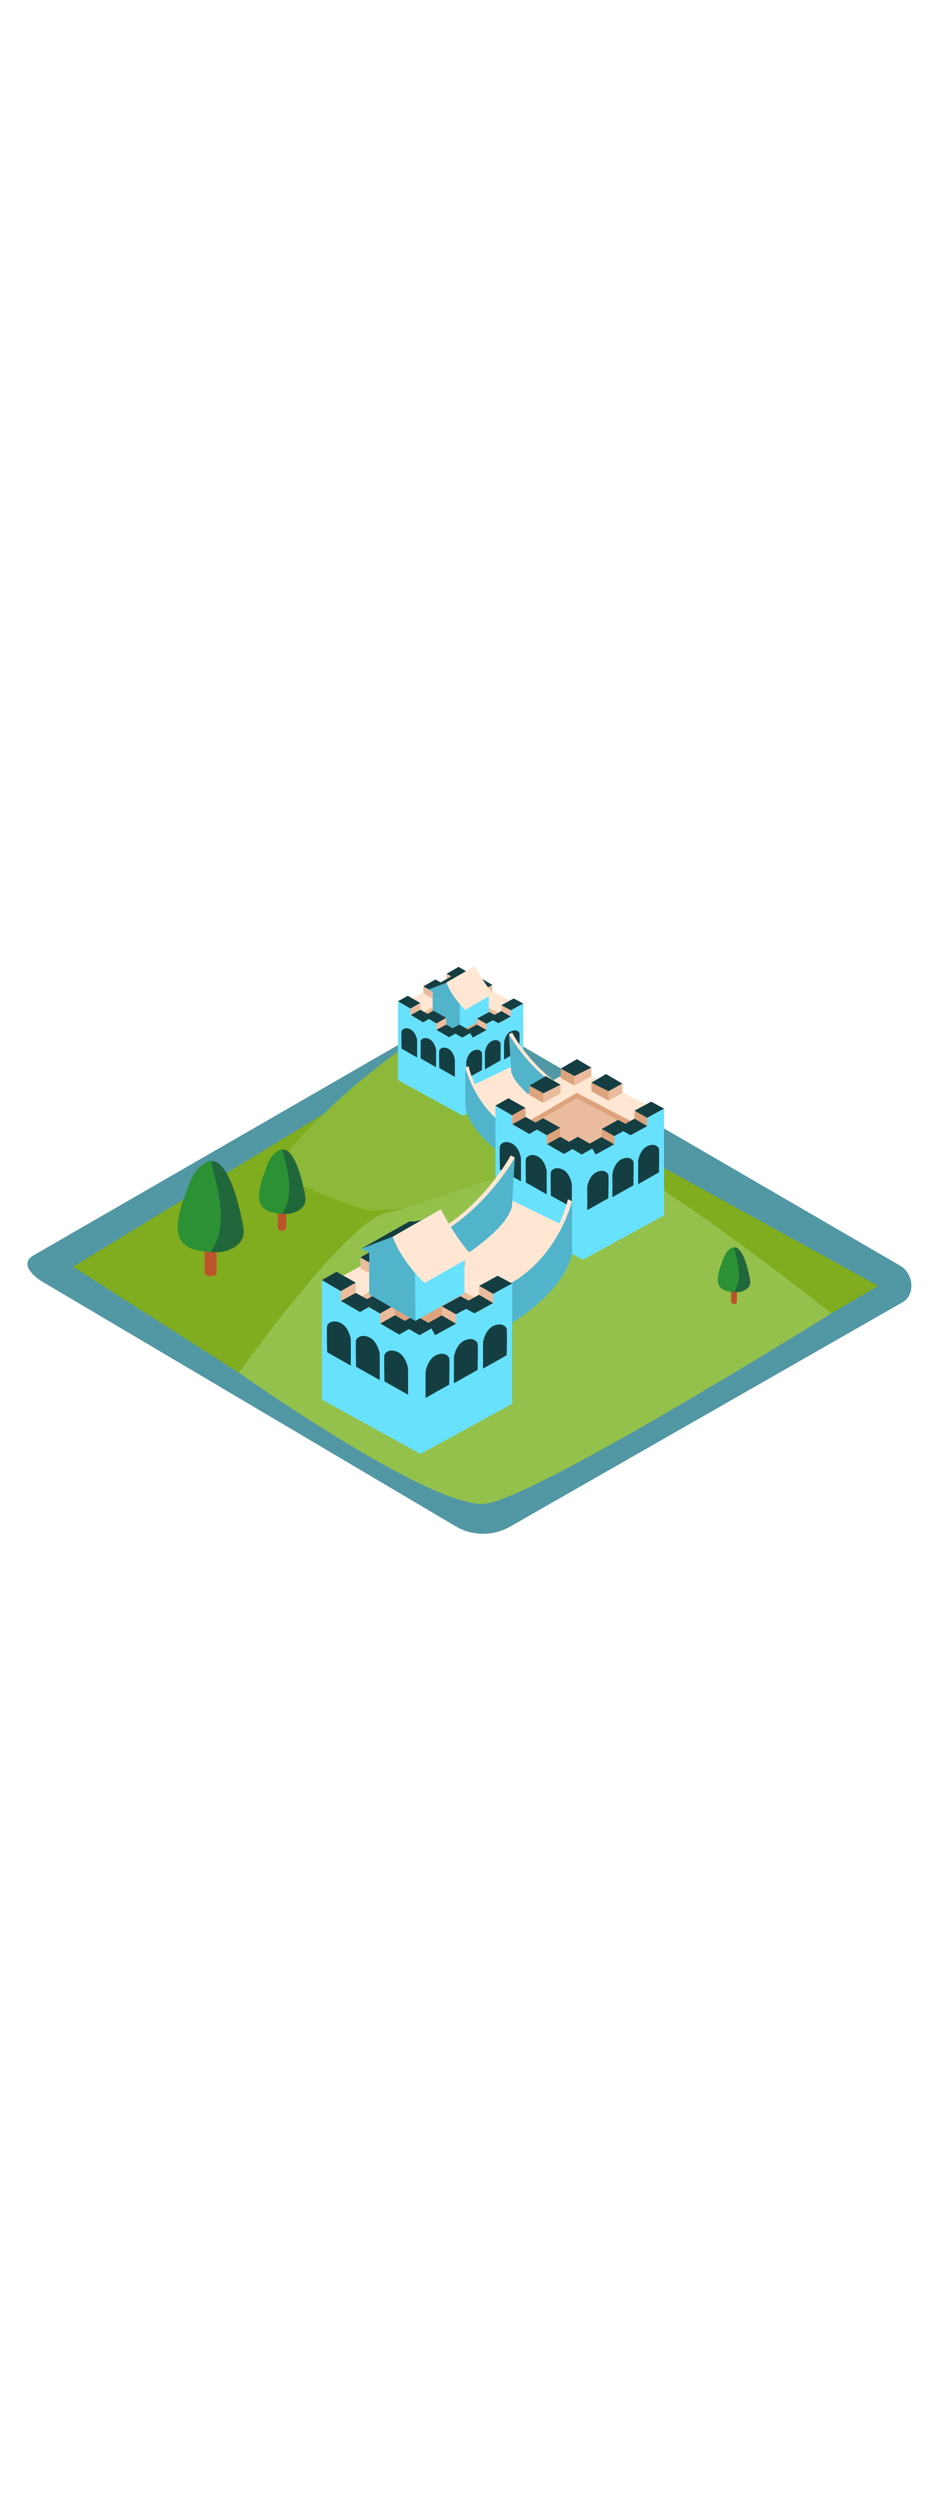 <svg version="1.1" id="Layer_1" xmlns="http://www.w3.org/2000/svg" xmlns:xlink="http://www.w3.org/1999/xlink" x="0px" y="0px" viewBox="0 0 500 500" style="width: 188px;" xml:space="preserve" data-imageid="the-great-wall-64" imageName="The Great Wall" class="illustrations_image">
<style type="text/css">
	.st0_the-great-wall-64{fill:#5297A4;}
	.st1_the-great-wall-64{fill:#80AD1F;}
	.st2_the-great-wall-64{fill:#94C14C;}
	.st3_the-great-wall-64{opacity:0.4;fill:#80AD1F;enable-background:new    ;}
	.st4_the-great-wall-64{fill:#FFE7D4;}
	.st5_the-great-wall-64{fill:#EABC9D;}
	.st6_the-great-wall-64{fill:#DDA37C;}
	.st7_the-great-wall-64{fill:#153E42;}
	.st8_the-great-wall-64{fill:#68E1FD;}
	.st9_the-great-wall-64{opacity:0.27;fill:#153E42;enable-background:new    ;}
	.st10_the-great-wall-64{opacity:0.68;fill:url(#SVGID_1_);enable-background:new    ;}
	.st11_the-great-wall-64{fill:#BC532A;}
	.st12_the-great-wall-64{fill:#2C9135;}
	.st13_the-great-wall-64{opacity:0.5;fill:#153E42;enable-background:new    ;}
	.st14_the-great-wall-64{opacity:0.68;fill:url(#SVGID_00000165220473234332320790000009106898246734482867_);enable-background:new    ;}
	.st15_the-great-wall-64{opacity:0.68;fill:url(#SVGID_00000119824917798582660540000015028522705278477231_);enable-background:new    ;}
</style>
<g id="field_the-great-wall-64">
	<path class="st0_the-great-wall-64" d="M243,397.2L23.8,267.6c-7-3.9-13-10.4-6.2-14.6l220-126.8c3.3-2,8.3-3.4,11.7-1.4l230.1,133.6&#10;&#9;&#9;c7,4,8.2,15.4,1.2,19.4L271.9,397C263,402.2,252,402.3,243,397.2z"/>
	<polygon class="st1_the-great-wall-64" points="177.1,174.7 38.9,258.9 127.2,315.3 442.7,283.7 467.6,269.1 322.6,189.3 &#9;"/>
</g>
<g id="great-wall_the-great-wall-64">
	<path class="st2_the-great-wall-64" d="M248.9,136.9c-16.1-7.3-32.7,3.5-49.2,16.9c-18.4,14-47.6,41.8-54.6,56.7c10.2,1.9,44.7,19,54.6,18.5&#10;&#9;&#9;c29.3-1.5,58.3-8.3,58.3-8.3l87.1-20.9C345.1,199.8,273.2,147.9,248.9,136.9z"/>
	<path class="st3_the-great-wall-64" d="M248.9,136.9c-16.1-7.3-32.7,3.5-49.2,16.9c-18.4,14-47.6,41.8-54.6,56.7c10.2,1.9,44.7,19,54.6,18.5&#10;&#9;&#9;c29.3-1.5,58.3-8.3,58.3-8.3l87.1-20.9C345.1,199.8,273.2,147.9,248.9,136.9z"/>
	<polygon class="st4_the-great-wall-64" points="217.9,117 240.5,104.6 246.1,103.1 249.9,106.1 274,118.6 256.7,131.7 243.2,134.5 234.3,131.2 &#10;&#9;&#9;225.4,124.8 &#9;"/>
	<polygon class="st5_the-great-wall-64" points="224.9,124 244.1,112.7 265.4,123.8 252.3,131.7 246.4,133 239.9,132.1 &#9;"/>
	<polygon class="st6_the-great-wall-64" points="226.1,125.2 244.1,114.9 265.4,126 252.3,133.8 246.4,135.2 239.9,134.2 &#9;"/>
	<polygon class="st7_the-great-wall-64" points="225.4,109.8 230.9,112.9 237.7,109.4 231.9,106.1 &#9;"/>
	<path class="st5_the-great-wall-64" d="M225.4,109.8v3.7l5.5,3c0,0-0.1-3.7,0-3.7S225.4,109.8,225.4,109.8z"/>
	<polygon class="st5_the-great-wall-64" points="230.9,116.6 237.7,112.9 237.7,109.4 230.9,112.9 &#9;"/>
	<polygon class="st7_the-great-wall-64" points="237.8,103.1 243.3,106.1 249.9,102.7 244.2,99.4 &#9;"/>
	<path class="st5_the-great-wall-64" d="M237.8,103.1v3.7l5.4,3v-3.6L237.8,103.1z"/>
	<polygon class="st5_the-great-wall-64" points="243.2,109.7 249.9,106.1 249.9,102.7 243.2,106.1 &#9;"/>
	<polygon class="st7_the-great-wall-64" points="262.2,109 256.7,112.1 249.9,108.6 255.7,105.3 &#9;"/>
	<path class="st5_the-great-wall-64" d="M262.2,109v3.7l-5.5,3c0,0,0.1-3.7,0-3.7S262.2,109,262.2,109z"/>
	<polygon class="st5_the-great-wall-64" points="256.7,115.8 249.9,112.1 249.9,108.6 256.7,112.1 &#9;"/>
	<polygon class="st8_the-great-wall-64 targetColor" points="227.9,111.4 230.4,112.7 230.4,125.8 244.9,134.1 260.3,125.5 260.3,115.1 238.5,107.3 &#9;" style="fill: rgb(104, 225, 253);"/>
	<polygon class="st8_the-great-wall-64 targetColor" points="230.4,125.8 244.9,134.1 244.8,118 237.8,107.7 227.9,111.4 230.4,112.7 &#9;" style="fill: rgb(104, 225, 253);"/>
	<polygon class="st9_the-great-wall-64" points="230.4,125.8 244.9,134.1 244.8,118 237.8,107.7 227.9,111.4 230.4,112.7 &#9;"/>
	<path class="st7_the-great-wall-64" d="M252.9,99.1c0,0-4.9,4.2-9.9,3.8l-15,8.6l9.8-3.7L252.9,99.1z"/>
	<path class="st4_the-great-wall-64" d="M247.7,122.3c0,0-7.2-6.8-10-14.6l15.1-8.7c0,0,5,9.8,10,14.6L247.7,122.3z"/>
	<polygon class="st8_the-great-wall-64 targetColor" points="211.9,117.7 218.6,121.6 218.6,125 225.3,128.9 225.3,125.6 232.4,129.5 232.4,132.9 239.1,136.8 &#10;&#9;&#9;239.1,133 246.1,137 251.5,134 251.5,137 259,133 259,129.7 265.6,126.1 265.6,129.4 272,125.8 272,122.5 278.6,118.9 278.6,161.1 &#10;&#9;&#9;246.5,178.6 211.9,159.6 &#9;" style="fill: rgb(104, 225, 253);"/>
	<path class="st7_the-great-wall-64" d="M248.3,159v-9.2c0-0.2,0.7-4.4,3.6-5.8s4.5,0.3,4.7,1s0,9.3,0,9.3L248.3,159z"/>
	<path class="st7_the-great-wall-64" d="M258.2,153.9v-9.2c0-0.2,0.7-4.4,3.6-5.8s4.5,0.3,4.7,1s0,9.3,0,9.3L258.2,153.9z"/>
	<path class="st7_the-great-wall-64" d="M268.4,148.7v-9.2c0-0.2,0.7-4.4,3.6-5.8s4.5,0.3,4.6,1s0,9.3,0,9.3L268.4,148.7z"/>
	<path class="st7_the-great-wall-64" d="M242.2,157.9v-9.2c0-0.2-0.7-4.4-3.6-5.8s-4.5,0.3-4.7,1s0,9.3,0,9.3L242.2,157.9z"/>
	<path class="st7_the-great-wall-64" d="M232.2,152.8v-9.2c0-0.2-0.7-4.4-3.6-5.8s-4.5,0.3-4.6,1s0,9.3,0,9.3L232.2,152.8z"/>
	<path class="st7_the-great-wall-64" d="M222.1,147.6v-9.2c0-0.2-0.7-4.4-3.6-5.8s-4.5,0.3-4.7,1s0,9.3,0,9.3L222.1,147.6z"/>
	<polygon class="st7_the-great-wall-64" points="211.9,117.7 217.1,114.8 223.8,118.6 218.6,121.6 &#9;"/>
	<polygon class="st7_the-great-wall-64" points="218.7,125 223.8,122.2 230.5,126 225.3,128.9 &#9;"/>
	<polygon class="st5_the-great-wall-64" points="218.6,121.6 218.6,125 223.8,122.2 223.8,118.6 &#9;"/>
	<polygon class="st7_the-great-wall-64" points="225.7,125.6 230.8,122.7 237.6,126.5 232.4,129.5 &#9;"/>
	<polygon class="st7_the-great-wall-64" points="232.4,132.9 237.6,130.1 244.3,133.9 239.1,136.8 &#9;"/>
	<polygon class="st5_the-great-wall-64" points="232.4,129.5 232.4,132.9 237.6,130.1 237.6,126.5 &#9;"/>
	<path class="st7_the-great-wall-64" d="M251.7,137c0.1,0,7.3-4,7.3-4l-5-2.9l-4.7,2.6L251.7,137z"/>
	<polygon class="st7_the-great-wall-64" points="239.3,133 244.6,130.1 251.5,134 246.1,137 &#9;"/>
	<polygon class="st5_the-great-wall-64" points="254,130.1 254,126.9 259,129.7 259,133 &#9;"/>
	<polygon class="st7_the-great-wall-64" points="254,126.9 260.5,123.4 265.6,126.1 259,129.7 &#9;"/>
	<polygon class="st7_the-great-wall-64" points="260.4,126.6 267,122.9 272,125.8 265.4,129.4 &#9;"/>
	<polygon class="st5_the-great-wall-64" points="267,122.9 267,119.8 272,122.5 272,125.8 &#9;"/>
	<polygon class="st7_the-great-wall-64" points="267,119.8 273.5,116.2 278.6,118.9 272,122.5 &#9;"/>
	<path class="st4_the-great-wall-64" d="M294.9,178.4l-21.5,14.4c0,0-19.4-14.4-20.6-21s-2.2-8.8-2.2-8.8l21.5-10.4L294.9,178.4z"/>
	<path class="st4_the-great-wall-64" d="M247.8,153l1.7-0.8c0,0,4.7,23.6,27,34.4l0.5,14.9l-17.4-17.6l-8.9-14.1L247.8,153z"/>
	<path class="st8_the-great-wall-64 targetColor" d="M247.8,153c0.2,0.7,6.1,24.4,27.8,34.8v16.6c0,0-23.3-12.4-27.8-29.8V153z" style="fill: rgb(104, 225, 253);"/>
	<path class="st9_the-great-wall-64" d="M247.8,153c0.2,0.7,6.1,24.4,27.8,34.8v16.6c0,0-23.3-12.4-27.8-29.8V153z"/>
	<path class="st4_the-great-wall-64" d="M271,135.2l1.7-0.8c0,0,11.5,21.9,33.8,32.7l-6.3,16.6l-17.4-17.6l-8.9-14.1L271,135.2z"/>
	<path class="st8_the-great-wall-64 targetColor" d="M271,135.2c0.2,0.7,13,22.8,34.7,33.2l2.1,16.1c0,0-31.8-15.9-35.6-29.3L271,135.2z" style="fill: rgb(104, 225, 253);"/>
	<path class="st9_the-great-wall-64" d="M271,135.2c0.2,0.7,13,22.8,34.7,33.2l2.1,16.1c0,0-31.8-15.9-35.6-29.3L271,135.2z"/>
	<path class="st2_the-great-wall-64" d="M127.2,315.3c1.1-1.3,57.8-81.6,79.3-85.3s95.8-38.5,126.9-23.3s109.3,77,109.3,77s-156,97.4-183.9,101.2&#10;&#9;&#9;S127.2,315.3,127.2,315.3z"/>
	<polygon class="st4_the-great-wall-64" points="271.8,172.2 302.2,155.5 309.8,153.5 314.9,157.5 347.3,174.4 324.1,192 305.9,195.8 293.9,191.4 &#10;&#9;&#9;281.9,182.7 &#9;"/>
	<polygon class="st6_the-great-wall-64" points="281.1,181.7 307.1,166.4 335.8,181.4 318.1,192 310.2,193.8 301.4,192.5 &#9;"/>
	<polygon class="st5_the-great-wall-64" points="282.8,183.3 307.1,169.4 335.8,184.4 318.1,194.9 310.2,196.8 301.4,195.4 &#9;"/>
	<polygon class="st7_the-great-wall-64" points="281.9,162.6 289.4,166.7 298.5,162.1 290.6,157.5 &#9;"/>
	<path class="st6_the-great-wall-64" d="M281.9,162.6v5l7.4,4.1c0,0-0.1-5,0-5S281.9,162.6,281.9,162.6z"/>
	<polygon class="st5_the-great-wall-64" points="289.3,171.7 298.5,166.7 298.5,162.1 289.3,166.7 &#9;"/>
	<polygon class="st7_the-great-wall-64" points="298.6,153.5 305.9,157.5 314.9,153 307.2,148.5 &#9;"/>
	<path class="st6_the-great-wall-64" d="M298.6,153.5v5l7.2,4c0,0-0.1-4.9,0-4.9S298.6,153.5,298.6,153.5z"/>
	<polygon class="st5_the-great-wall-64" points="305.9,162.4 314.9,157.5 314.9,153 305.9,157.5 &#9;"/>
	<polygon class="st7_the-great-wall-64" points="331.4,161.5 324,165.6 314.9,161 322.7,156.4 &#9;"/>
	<path class="st5_the-great-wall-64" d="M331.4,161.5v5l-7.4,4.1c0,0,0.1-5,0-5S331.4,161.5,331.4,161.5z"/>
	<polygon class="st6_the-great-wall-64" points="324.1,170.6 314.9,165.6 314.9,161 324.1,165.6 &#9;"/>
	<polygon class="st8_the-great-wall-64 targetColor" points="263.8,173.2 272.7,178.4 272.7,183.1 281.8,188.3 281.8,183.8 291.2,189 291.2,193.7 300.3,198.9 &#10;&#9;&#9;300.3,193.8 309.8,199.2 317,195.1 317,199.2 327.1,193.7 327.1,189.4 336,184.5 336,188.9 344.6,184.1 344.6,179.7 353.6,174.8 &#10;&#9;&#9;353.6,231.6 310.3,255.2 263.8,229.6 &#9;" style="fill: rgb(104, 225, 253);"/>
	<path class="st7_the-great-wall-64" d="M312.7,228.8v-12.4c0-0.2,0.9-5.9,4.9-7.8s6,0.4,6.3,1.4s0,12.5,0,12.5L312.7,228.8z"/>
	<path class="st7_the-great-wall-64" d="M326.1,221.9v-12.4c0-0.2,0.9-5.9,4.9-7.8s6.1,0.4,6.3,1.4s0,12.5,0,12.5L326.1,221.9z"/>
	<path class="st7_the-great-wall-64" d="M339.8,215v-12.4c0-0.2,0.9-5.9,4.8-7.8s6.1,0.4,6.3,1.4s0,12.5,0,12.5L339.8,215z"/>
	<path class="st7_the-great-wall-64" d="M304.5,227.3V215c0-0.2-0.9-5.9-4.9-7.8s-6.1,0.4-6.3,1.4s0,12.5,0,12.5L304.5,227.3z"/>
	<path class="st7_the-great-wall-64" d="M291.1,220.4V208c0-0.2-0.9-5.9-4.8-7.8s-6.1,0.4-6.3,1.4s0,12.5,0,12.5L291.1,220.4z"/>
	<path class="st7_the-great-wall-64" d="M277.4,213.5v-12.4c0-0.2-0.9-5.9-4.9-7.8s-6,0.4-6.3,1.4s0,12.5,0,12.5L277.4,213.5z"/>
	<polygon class="st7_the-great-wall-64" points="263.8,173.2 270.7,169.3 279.8,174.4 272.7,178.4 &#9;"/>
	<polygon class="st7_the-great-wall-64" points="272.8,183.1 279.8,179.2 288.8,184.3 281.8,188.3 &#9;"/>
	<polygon class="st6_the-great-wall-64" points="272.7,178.4 272.7,183.1 279.8,179.2 279.8,174.4 &#9;"/>
	<polygon class="st7_the-great-wall-64" points="282.3,183.8 289.2,179.9 298.3,185 291.2,189 &#9;"/>
	<polygon class="st7_the-great-wall-64" points="291.3,193.7 298.3,189.8 307.3,194.9 300.3,198.9 &#9;"/>
	<polygon class="st6_the-great-wall-64" points="291.2,189 291.2,193.7 298.3,189.8 298.3,185 &#9;"/>
	<path class="st7_the-great-wall-64" d="M317.2,199.2c0.1,0,9.8-5.4,9.8-5.4l-6.7-3.9l-6.4,3.6L317.2,199.2z"/>
	<polygon class="st7_the-great-wall-64" points="300.6,193.8 307.7,189.8 317,195.1 309.8,199.2 &#9;"/>
	<polygon class="st6_the-great-wall-64" points="320.4,189.8 320.4,185.6 327.1,189.4 327.1,193.7 &#9;"/>
	<polygon class="st7_the-great-wall-64" points="320.4,185.6 329.1,180.8 336,184.5 327.1,189.4 &#9;"/>
	<polygon class="st7_the-great-wall-64" points="329,185.2 337.9,180.1 344.6,184.1 335.7,188.9 &#9;"/>
	<polygon class="st6_the-great-wall-64" points="337.9,180.1 337.9,175.9 344.6,179.7 344.6,184.1 &#9;"/>
	<polygon class="st7_the-great-wall-64" points="337.9,175.9 346.7,171.1 353.6,174.8 344.6,179.7 &#9;"/>
	<path class="st4_the-great-wall-64" d="M242.8,257.5l28.2,18.9c0,0,25.5-18.9,27.1-27.5s2.8-11.5,2.8-11.5l-28.2-13.7L242.8,257.5z"/>
	<path class="st4_the-great-wall-64" d="M304.6,224.1l-2.2-1.1c0,0-6.2,31-35.4,45.1l-0.7,19.6l22.9-23.1l11.6-18.5L304.6,224.1z"/>
	<path class="st8_the-great-wall-64 targetColor" d="M304.6,224.1c-0.3,0.9-8,32-36.5,45.6v21.8c0,0,30.6-16.3,36.5-39.1V224.1z" style="fill: rgb(104, 225, 253);"/>
	<path class="st9_the-great-wall-64" d="M304.6,224.1c-0.3,0.9-8,32-36.5,45.6v21.8c0,0,30.6-16.3,36.5-39.1V224.1z"/>
	<path class="st4_the-great-wall-64" d="M274.1,200.8l-2.2-1.1c0,0-15.1,28.8-44.3,43l8.3,21.7l22.9-23.1l11.6-18.5L274.1,200.8z"/>
	<path class="st8_the-great-wall-64 targetColor" d="M274.1,200.8c-0.3,0.9-17,30-45.5,43.6l-2.7,21.1c0,0,41.8-20.8,46.7-38.5L274.1,200.8z" style="fill: rgb(104, 225, 253);"/>
	<path class="st9_the-great-wall-64" d="M274.1,200.8c-0.3,0.9-17,30-45.5,43.6l-2.7,21.1c0,0,41.8-20.8,46.7-38.5L274.1,200.8z"/>
	<polygon class="st4_the-great-wall-64" points="180.5,264.9 214.8,246 223.3,243.7 229.1,248.3 265.6,267.4 239.4,287.2 218.9,291.4 205.4,286.5 &#10;&#9;&#9;191.9,276.7 &#9;"/>
	<polygon class="st5_the-great-wall-64" points="191,275.6 220.3,258.4 252.7,275.2 232.7,287.2 223.8,289.2 213.9,287.8 &#9;"/>
	<polygon class="st6_the-great-wall-64" points="192.9,277.4 220.3,261.7 252.7,278.6 232.7,290.5 223.8,292.5 213.9,291.1 &#9;"/>
	<polygon class="st7_the-great-wall-64" points="191.9,254 200.3,258.7 210.5,253.4 201.7,248.3 &#9;"/>
	<path class="st5_the-great-wall-64" d="M191.9,254v5.7l8.3,4.6c0,0-0.1-5.6,0-5.6S191.9,254,191.9,254z"/>
	<polygon class="st5_the-great-wall-64" points="200.2,264.3 210.5,258.7 210.5,253.4 200.2,258.7 &#9;"/>
	<polygon class="st7_the-great-wall-64" points="210.7,243.7 219,248.3 229.1,243.2 220.4,238.1 &#9;"/>
	<path class="st5_the-great-wall-64" d="M210.7,243.7v5.6l8.1,4.5c0,0-0.1-5.5,0-5.5S210.7,243.7,210.7,243.7z"/>
	<polygon class="st5_the-great-wall-64" points="218.9,253.8 229.1,248.3 229.1,243.2 218.9,248.3 &#9;"/>
	<polygon class="st7_the-great-wall-64" points="247.7,252.8 239.3,257.5 229.1,252.2 237.9,247.1 &#9;"/>
	<path class="st5_the-great-wall-64" d="M247.7,252.8v5.7l-8.3,4.5c0,0,0.1-5.6,0-5.6S247.7,252.8,247.7,252.8z"/>
	<polygon class="st5_the-great-wall-64" points="239.4,263 229.1,257.5 229.1,252.2 239.4,257.5 &#9;"/>
	<polygon class="st8_the-great-wall-64 targetColor" points="171.4,266 181.5,271.9 181.5,277.1 191.7,283 191.7,277.9 202.4,283.8 202.4,289.1 212.6,295 &#10;&#9;&#9;212.6,289.2 223.4,295.3 231.5,290.7 231.5,295.3 242.8,289.1 242.8,284.2 252.9,278.8 252.9,283.7 262.6,278.2 262.6,273.3 &#10;&#9;&#9;272.7,267.8 272.7,331.8 223.9,358.5 171.4,329.6 &#9;" style="fill: rgb(104, 225, 253);"/>
	<path class="st7_the-great-wall-64" d="M226.6,328.7v-13.9c0-0.2,1.1-6.7,5.5-8.8s6.8,0.4,7.1,1.5s0,14.1,0,14.1L226.6,328.7z"/>
	<path class="st7_the-great-wall-64" d="M241.7,320.9V307c0-0.2,1-6.7,5.5-8.8s6.8,0.4,7.1,1.5s0,14.1,0,14.1L241.7,320.9z"/>
	<path class="st7_the-great-wall-64" d="M257.2,313.1v-13.9c0-0.2,1-6.7,5.5-8.8s6.8,0.4,7.1,1.5s0,14.1,0,14.1L257.2,313.1z"/>
	<path class="st7_the-great-wall-64" d="M217.3,327v-13.9c0-0.2-1.1-6.7-5.5-8.8s-6.8,0.4-7.1,1.5s0,14.1,0,14.1L217.3,327z"/>
	<path class="st7_the-great-wall-64" d="M202.2,319.2v-13.9c0-0.2-1.1-6.7-5.5-8.8s-6.8,0.4-7.1,1.5s0,14.1,0,14.1L202.2,319.2z"/>
	<path class="st7_the-great-wall-64" d="M186.8,311.5v-13.9c0-0.2-1-6.7-5.5-8.8s-6.8,0.4-7.1,1.5s0,14.1,0,14.1L186.8,311.5z"/>
	<polygon class="st7_the-great-wall-64" points="171.4,266 179.2,261.6 189.5,267.4 181.5,271.9 &#9;"/>
	<polygon class="st7_the-great-wall-64" points="181.6,277.1 189.4,272.8 199.7,278.5 191.7,283 &#9;"/>
	<polygon class="st5_the-great-wall-64" points="181.5,271.9 181.5,277.1 189.4,272.8 189.4,267.4 &#9;"/>
	<polygon class="st7_the-great-wall-64" points="192.3,277.9 200.1,273.6 210.3,279.3 202.4,283.8 &#9;"/>
	<polygon class="st7_the-great-wall-64" points="202.5,289.1 210.3,284.7 220.5,290.5 212.6,295 &#9;"/>
	<polygon class="st5_the-great-wall-64" points="202.4,283.8 202.4,289.1 210.3,284.7 210.3,279.3 &#9;"/>
	<path class="st7_the-great-wall-64" d="M231.7,295.3c0.1,0,11.1-6.1,11.1-6.1l-7.6-4.4l-7.1,4L231.7,295.3z"/>
	<polygon class="st7_the-great-wall-64" points="212.9,289.2 221,284.7 231.5,290.7 223.4,295.3 &#9;"/>
	<polygon class="st5_the-great-wall-64" points="235.3,284.7 235.3,280 242.8,284.2 242.8,289.1 &#9;"/>
	<polygon class="st7_the-great-wall-64" points="235.3,280 245.2,274.6 252.9,278.8 242.8,284.2 &#9;"/>
	<polygon class="st7_the-great-wall-64" points="245,279.5 255.1,273.8 262.6,278.2 252.6,283.7 &#9;"/>
	<polygon class="st5_the-great-wall-64" points="255.1,273.8 255.1,269.1 262.6,273.3 262.6,278.2 &#9;"/>
	<polygon class="st7_the-great-wall-64" points="255.1,269.1 265,263.7 272.7,267.8 262.6,273.3 &#9;"/>
	<polygon class="st8_the-great-wall-64 targetColor" points="192.5,249.3 196.6,251.3 196.6,273.6 221.2,287.7 247.3,273 247.3,255.5 210.4,242.2 &#9;" style="fill: rgb(104, 225, 253);"/>
	<polygon class="st8_the-great-wall-64 targetColor" points="196.6,273.6 221.2,287.7 221,260.3 209.1,242.9 192.5,249.3 196.6,251.3 &#9;" style="fill: rgb(104, 225, 253);"/>
	<polygon class="st9_the-great-wall-64" points="196.6,273.6 221.2,287.7 221,260.3 209.1,242.9 192.5,249.3 196.6,251.3 &#9;"/>
	<path class="st7_the-great-wall-64" d="M234.7,228.3c0,0-8.2,7.2-16.7,6.5l-25.6,14.5l16.6-6.3L234.7,228.3z"/>
	<path class="st4_the-great-wall-64" d="M226,267.6c0,0-12.2-11.5-16.9-24.6l25.6-14.7c0,0,8.5,16.6,16.9,24.8L226,267.6z"/>
</g>
<g id="trees_the-great-wall-64">
	
		<linearGradient id="SVGID_1_-the-great-wall-64" gradientUnits="userSpaceOnUse" x1="112.89" y1="246.9" x2="96.4" y2="231.22" gradientTransform="matrix(1 0 0 -1 0 502)">
		<stop offset="0" style="stop-color:#153E42"/>
		<stop offset="1" style="stop-color:#FFE7D4"/>
	</linearGradient>
	<path class="st10_the-great-wall-64" d="M115.1,263.3l-3.4-4.4l-25.8,11.6c2.5,1.3,6.2,3.5,9.7,5.6C102.6,272.5,108.6,267.7,115.1,263.3z"/>
	<path class="st11_the-great-wall-64" d="M111,221.7h2.3c1.1,0,2,0.9,2,2v38.1c0,1.1-0.9,2-2,2H111c-1.1,0-2-0.9-2-2v-38.1&#10;&#9;&#9;C108.9,222.6,109.8,221.7,111,221.7z"/>
	<path class="st12_the-great-wall-64" d="M127.8,230.3c-1.5-6.4-8-34.4-19.5-26.1c-5.9,4.2-7.6,10.8-10,17.2c-2,5.3-3.6,11-3.7,16.7&#10;&#9;&#9;c-0.2,11.6,11.7,13.1,20.7,13c5.2,0,12.7-3.1,13.9-8.8c0.7-3.4-0.5-7.5-1.2-10.8C128,231.1,127.9,230.7,127.8,230.3z"/>
	<path class="st13_the-great-wall-64" d="M128.4,231.5c-0.1-0.4-0.2-0.8-0.3-1.2c-1.3-5.6-6.5-28.2-15.7-27.6c2.7,11.9,6.7,24.4,4.6,36.6&#10;&#9;&#9;c-0.7,4.2-2.3,8.3-4.8,11.8c1.2,0.1,2.4,0.1,3.6,0.1c5.2,0,12.7-3.1,13.9-8.8C130.4,238.9,129.1,234.9,128.4,231.5z"/>
	
		<linearGradient id="SVGID_00000068660502125103333180000001877599331569486466_-the-great-wall-64" gradientUnits="userSpaceOnUse" x1="150.73" y1="268.421" x2="139.089" y2="257.351" gradientTransform="matrix(1 0 0 -1 0 502)">
		<stop offset="0" style="stop-color:#153E42"/>
		<stop offset="1" style="stop-color:#FFE7D4"/>
	</linearGradient>
	<path style="opacity:0.68;fill:url(#SVGID_00000068660502125103333180000001877599331569486466_);enable-background:new    ;" d="&#10;&#9;&#9;M152.3,239.4l-2.4-3.1l-18.2,8.2c1.8,0.9,4.4,2.5,6.9,3.9C143.5,245.9,147.7,242.5,152.3,239.4z"/>
	<path class="st11_the-great-wall-64" d="M149.7,210h0.9c1,0,1.8,0.8,1.8,1.8v26.2c0,1-0.8,1.8-1.8,1.8h-0.9c-1,0-1.8-0.8-1.8-1.8v-26.2&#10;&#9;&#9;C147.9,210.8,148.7,210,149.7,210z"/>
	<path class="st12_the-great-wall-64" d="M161.3,216.1c-1-4.5-5.6-24.3-13.8-18.5c-4.2,3-5.4,7.6-7,12.2c-1.5,3.8-2.4,7.7-2.6,11.8&#10;&#9;&#9;c-0.1,8.2,8.2,9.2,14.6,9.2c3.7,0,9-2.2,9.8-6.2c0.5-2.4-0.4-5.3-0.9-7.6C161.4,216.6,161.3,216.3,161.3,216.1z"/>
	<path class="st13_the-great-wall-64" d="M161.7,216.9c-0.1-0.3-0.1-0.6-0.2-0.9c-0.9-4-4.6-19.9-11.1-19.5c1.9,8.4,4.8,17.3,3.2,25.9&#10;&#9;&#9;c-0.5,3-1.7,5.9-3.4,8.3c0.9,0,1.7,0.1,2.5,0.1c3.7,0,9-2.2,9.8-6.2C163.1,222.1,162.2,219.3,161.7,216.9z"/>
	<g id="trees-2_the-great-wall-64">
		
			<linearGradient id="SVGID_00000165210469470830017060000005241159487809035941_-the-great-wall-64" gradientUnits="userSpaceOnUse" x1="391.153" y1="227.567" x2="383.033" y2="219.847" gradientTransform="matrix(1 0 0 -1 0 502)">
			<stop offset="0" style="stop-color:#153E42"/>
			<stop offset="1" style="stop-color:#FFE7D4"/>
		</linearGradient>
		<path style="opacity:0.68;fill:url(#SVGID_00000165210469470830017060000005241159487809035941_);enable-background:new    ;" d="&#10;&#9;&#9;&#9;M392.2,278.5l-1.7-2.1l-12.7,5.7c1.2,0.6,3,1.7,4.8,2.7C386,282.9,389.2,280.8,392.2,278.5z"/>
		<path class="st11_the-great-wall-64" d="M390.5,258h0.7c0.7,0,1.2,0.6,1.2,1.2v18.3c0,0.7-0.6,1.2-1.2,1.2h-0.7c-0.7,0-1.2-0.6-1.2-1.2v-18.3&#10;&#9;&#9;&#9;C389.2,258.5,389.8,258,390.5,258z"/>
		<path class="st12_the-great-wall-64" d="M398.5,262.2c-0.7-3.1-3.9-16.9-9.6-12.9c-2.9,2.1-3.7,5.3-4.9,8.5c-1.1,2.6-1.7,5.4-1.8,8.2&#10;&#9;&#9;&#9;c-0.1,5.7,5.8,6.4,10.2,6.4c2.6,0,6.2-1.5,6.9-4.3c0.4-1.7-0.2-3.7-0.6-5.3C398.6,262.6,398.6,262.4,398.5,262.2z"/>
		<path class="st13_the-great-wall-64" d="M398.8,262.8c0-0.2-0.1-0.4-0.1-0.6c-0.6-2.8-3.2-13.9-7.8-13.6c1.4,5.9,3.3,12,2.3,18&#10;&#9;&#9;&#9;c-0.3,2.1-1.2,4.1-2.4,5.8c0.6,0,1.2,0,1.8,0c2.6,0,6.3-1.5,6.9-4.3C399.8,266.5,399.1,264.5,398.8,262.8z"/>
	</g>
</g>
</svg>
